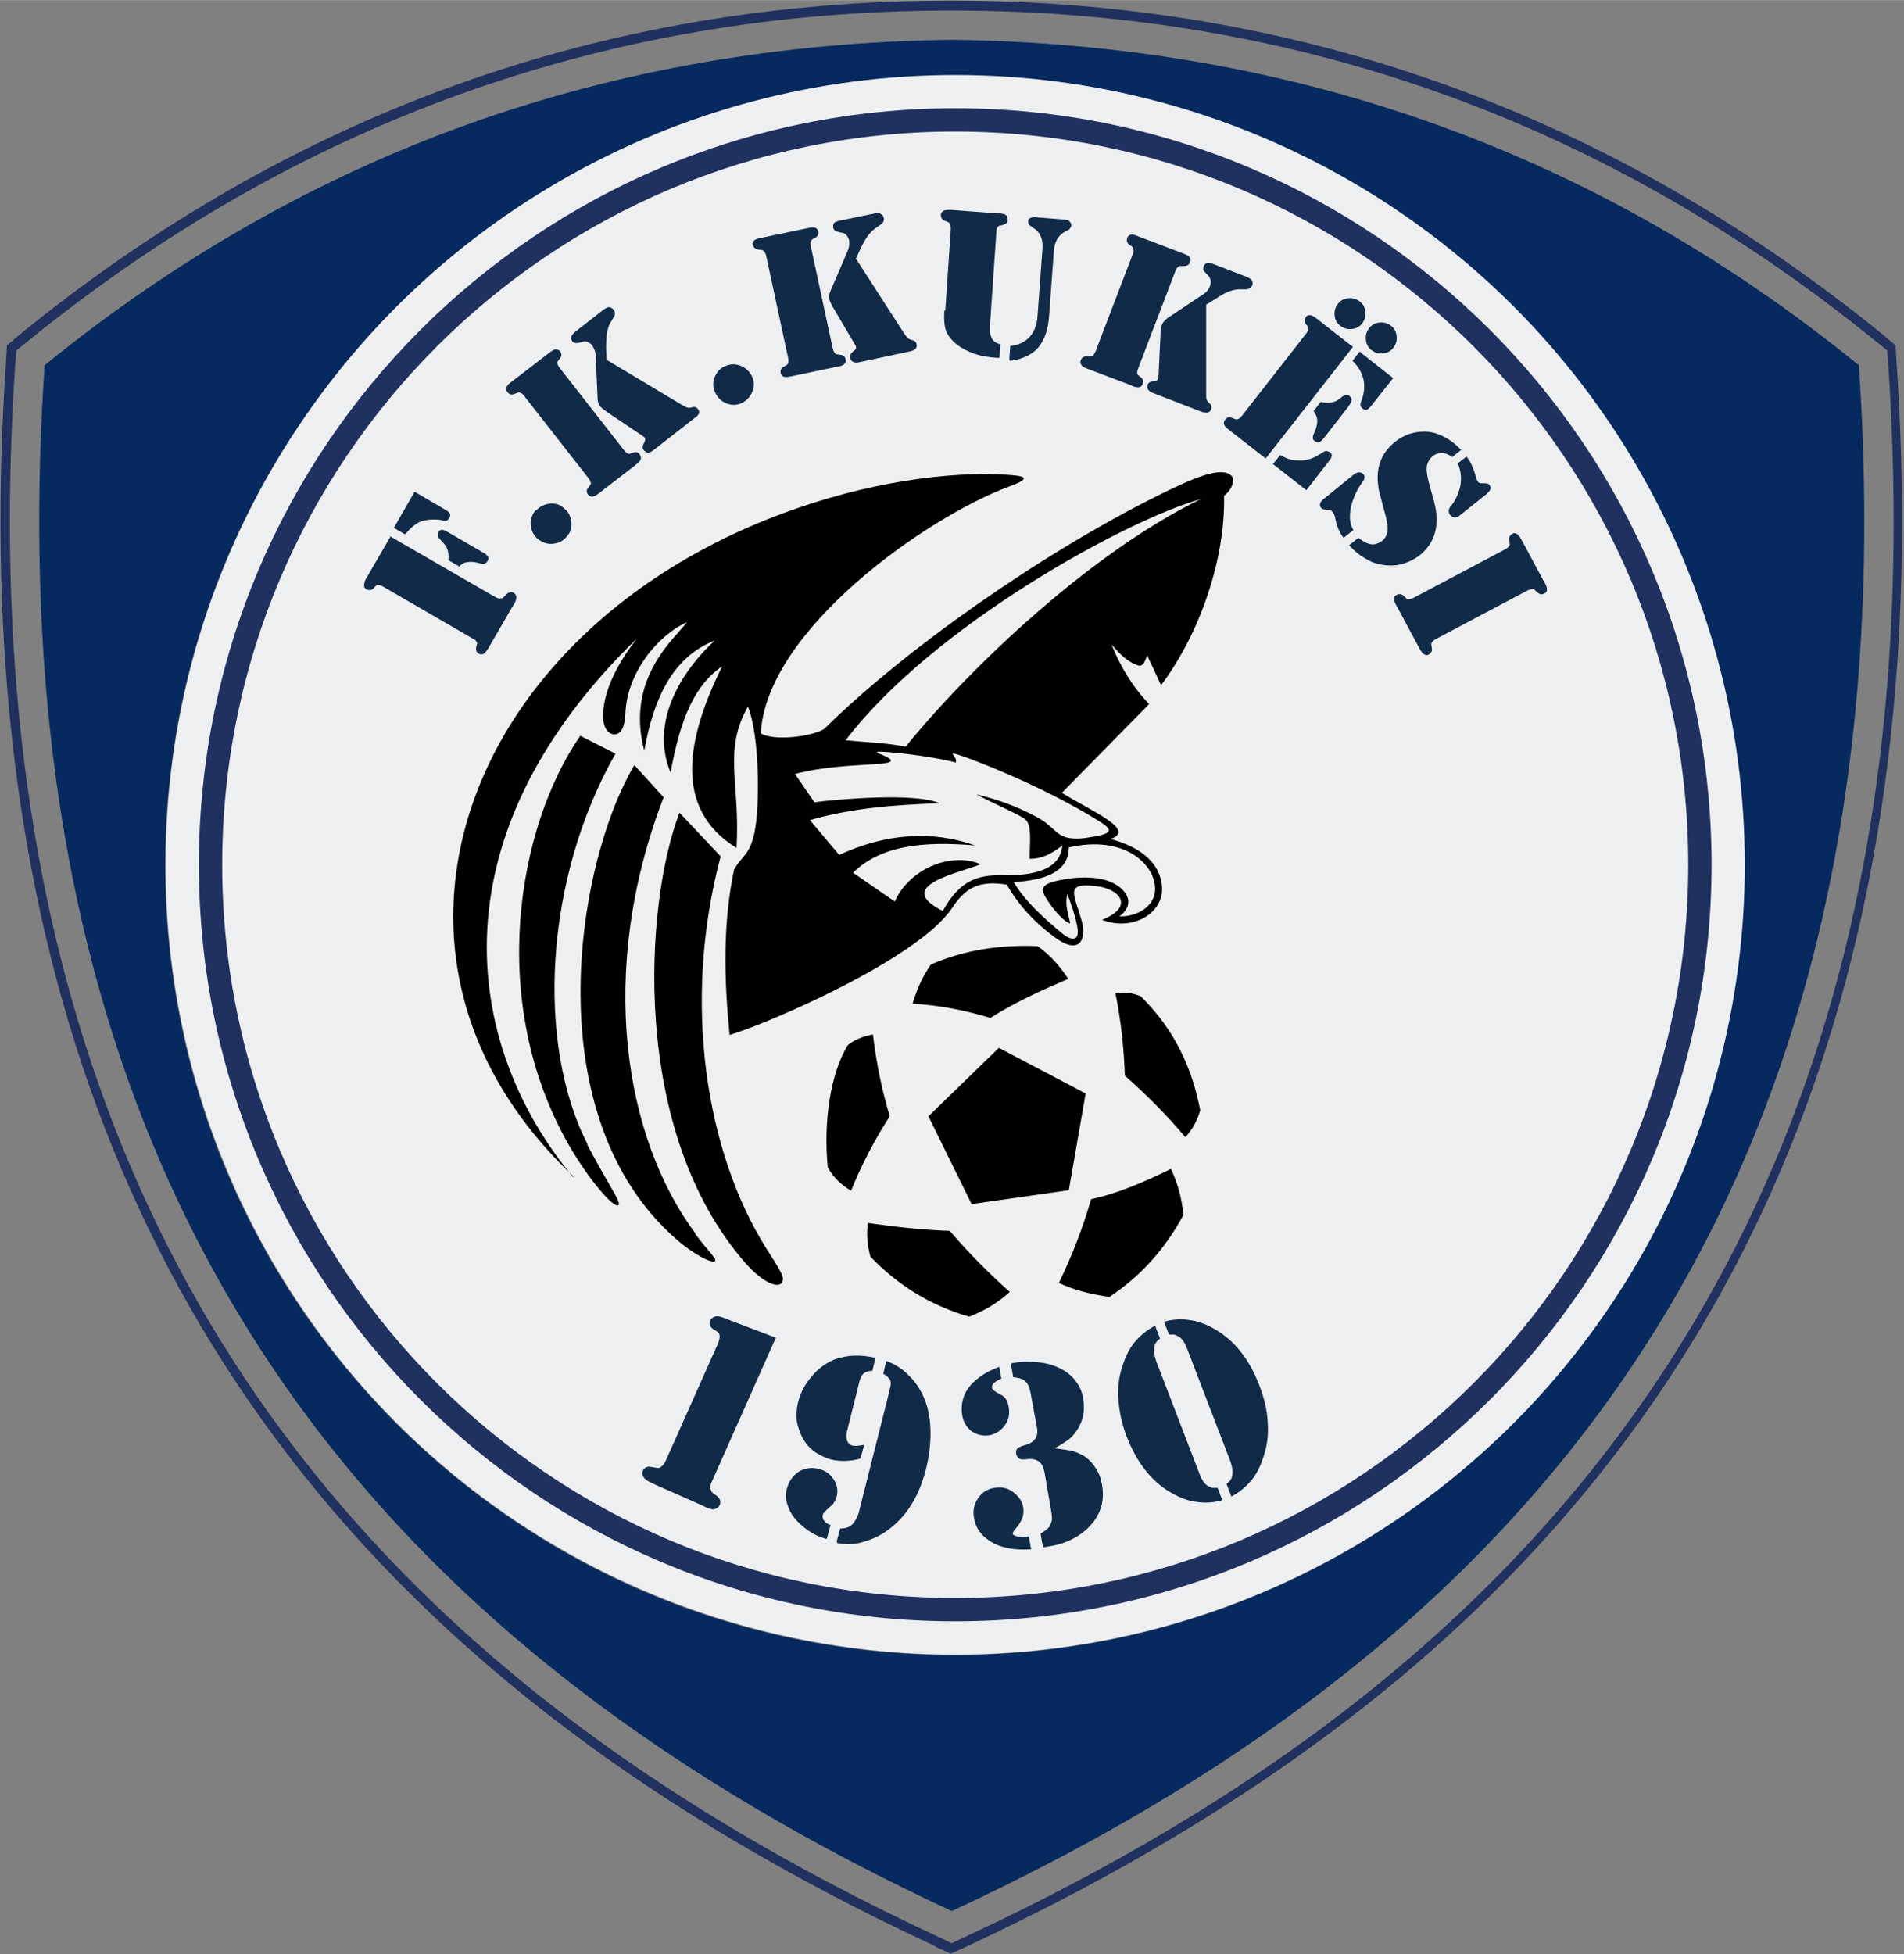 <?xml version="1.0" encoding="UTF-8"?>
<!DOCTYPE svg PUBLIC "-//W3C//DTD SVG 1.1//EN" "http://www.w3.org/Graphics/SVG/1.1/DTD/svg11.dtd">
<!-- Creator: CorelDRAW -->
<svg xmlns="http://www.w3.org/2000/svg" xml:space="preserve" width="312.172" height="320.337" style="shape-rendering:geometricPrecision; text-rendering:geometricPrecision; image-rendering:optimizeQuality; fill-rule:evenodd; clip-rule:evenodd"
viewBox="0 0 3.839 3.939"
 xmlns:xlink="http://www.w3.org/1999/xlink">
 <rect x="0" y="0" width="3.839" height="3.939" fill="#808080" stroke="none"/>
 <defs>
  <style type="text/css">
   <![CDATA[
    .fil3 {fill:#010101}
    .fil0 {fill:#20315F}
    .fil2 {fill:#EEEFF0}
    .fil4 {fill:#112A48;fill-rule:nonzero}
    .fil1 {fill:url(#id0)}
   ]]>
  </style>
  <radialGradient id="id0" gradientUnits="userSpaceOnUse" cx="1.919" cy="1.965" r="1.363" fx="1.919" fy="1.965">
   <stop offset="0" style="stop-color:#173B6A"/>
   <stop offset="0.812" style="stop-color:#254A74"/>
   <stop offset="1" style="stop-color:#06295F"/>
  </radialGradient>
 </defs>
 <g id="Layer_x0020_1">

  <path class="fil0" d="M1.886 3.923c-0.31,-0.144 -0.607,-0.319 -0.869,-0.538 -0.821,-0.685 -1.075,-1.617 -1.005,-2.655l0.002 -0.034 0.026 -0.022c0.545,-0.444 1.174,-0.673 1.878,-0.673 0.704,0 1.333,0.23 1.878,0.673l0.026 0.022 0.002 0.034c0.07,1.038 -0.183,1.97 -1.005,2.655 -0.263,0.219 -0.56,0.394 -0.869,0.538l-0.033 0.015 -0.033 -0.015zm0.008 -0.018c-0.308,-0.143 -0.604,-0.317 -0.865,-0.535 -0.815,-0.68 -1.068,-1.605 -0.998,-2.639l0.002 -0.025 0.02 -0.016c0.542,-0.441 1.166,-0.669 1.866,-0.669 0.7,0 1.324,0.228 1.866,0.669l0.02 0.016 0.002 0.025c0.07,1.034 -0.182,1.958 -0.998,2.639 -0.261,0.218 -0.557,0.392 -0.865,0.535l-0.025 0.012 -0.025 -0.012z"/>
  <path class="fil1" d="M1.919 3.852c-1.076,-0.5 -1.948,-1.356 -1.829,-3.116 0.529,-0.43 1.139,-0.647 1.829,-0.656 0.69,0.009 1.3,0.226 1.829,0.656 0.119,1.76 -0.753,2.617 -1.829,3.116zm0.006 -3.7c0.879,0 1.592,0.713 1.592,1.592 0,0.879 -0.713,1.592 -1.592,1.592 -0.879,0 -1.592,-0.713 -1.592,-1.592 0,-0.879 0.713,-1.592 1.592,-1.592z"/>
  <circle class="fil2" cx="1.926" cy="1.743" r="1.592"/>
  <path class="fil0" d="M1.926 0.218c0.842,0 1.525,0.683 1.525,1.525 0,0.842 -0.683,1.525 -1.525,1.525 -0.842,0 -1.525,-0.683 -1.525,-1.525 0,-0.842 0.683,-1.525 1.525,-1.525zm0 0.047c0.816,0 1.478,0.662 1.478,1.478 0,0.816 -0.662,1.478 -1.478,1.478 -0.816,0 -1.478,-0.662 -1.478,-1.478 0,-0.816 0.662,-1.478 1.478,-1.478z"/>
  <path class="fil3" d="M2.109 1.81c0.015,0.025 0.04,0.051 0.049,0.051 -0.005,-0.022 -0.011,-0.038 -0.006,-0.059 0.003,0.007 0.019,0.05 0.021,0.073 0.002,0.026 -0.019,0.016 -0.028,0.009 -0.037,-0.03 -0.079,-0.068 -0.101,-0.106 0.06,-0.004 0.111,-0.019 0.111,-0.07 0.113,-0.026 0.175,0.035 0.174,0.085 -0,0.031 -0.033,0.055 -0.072,0.054 0.039,-0.029 0.008,-0.064 -0.031,-0.074 -0.032,-0.008 -0.07,-0.004 -0.098,0.003 -0.018,0.005 -0.034,0.01 -0.019,0.034zm-0.341 -0.293c0.09,0.035 -0.053,0.013 -0.165,0.043l0.039 0.057c0.043,-0.006 0.205,-0.02 0.252,0.002 -0.09,0.003 -0.179,0.01 -0.261,0.034l0.059 0.07c0.094,-0.043 0.186,-0.05 0.274,-0.019 -0.105,-0.009 -0.19,0 -0.246,0.055l0.084 0.058c0.031,-0.069 0.118,-0.1 0.173,-0.075 -0.04,0.017 -0.179,0.043 -0.076,0.094 0.035,-0.064 0.073,-0.072 0.117,-0.072 0.051,0.001 0.119,-0.004 0.124,-0.06 -0.023,0.018 -0.042,0.027 -0.066,0.027 0,-0.033 0.005,-0.066 -0.008,-0.079 -0.009,-0.009 -0.082,-0.04 -0.099,-0.051 0.041,0.01 0.081,0.024 0.12,0.045 0.036,0.019 0.039,0.038 0.066,0.043 0.014,0.002 0.025,0.002 0.052,-0.003 0.028,-0.005 0.038,-0.011 0.018,-0.025 -0.025,-0.017 -0.073,-0.044 -0.124,-0.069 -0.086,-0.042 -0.18,-0.077 -0.18,-0.073 0,0.003 0.009,0.01 0.006,0.018 -0.029,-0.009 -0.121,-0.022 -0.157,-0.022zm0.026 0.733c-0.031,0.048 -0.057,0.098 -0.078,0.15 -0.02,-0.012 -0.036,-0.027 -0.047,-0.047 -0.009,-0.091 0.005,-0.188 0.04,-0.246 0.013,-0.011 0.03,-0.018 0.051,-0.022 0.007,0.057 0.018,0.112 0.034,0.165zm0.22 -0.138l0.175 0.092 -0.034 0.195 -0.098 0.014 -0.098 0.014 -0.087 -0.177 0.142 -0.138zm-0.016 -0.06c-0.053,-0.016 -0.105,-0.026 -0.158,-0.029 0.008,-0.026 0.018,-0.052 0.037,-0.079 0.069,-0.03 0.141,-0.04 0.215,-0.037 0.027,0.019 0.046,0.042 0.062,0.066 -0.054,0.023 -0.107,0.047 -0.156,0.078zm0.27 0.115c-0.002,-0.056 -0.008,-0.111 -0.019,-0.165 0.017,-0.003 0.034,-0.001 0.051,0.006 0.07,0.069 0.104,0.147 0.12,0.23 -0.006,0.02 -0.015,0.038 -0.03,0.054 -0.038,-0.045 -0.079,-0.086 -0.122,-0.124zm-0.068 0.25c0.052,-0.011 0.106,-0.034 0.161,-0.061 0.013,0.028 0.022,0.058 0.025,0.093 -0.037,0.069 -0.087,0.124 -0.149,0.165 -0.037,-0.005 -0.072,-0.014 -0.102,-0.028 0.026,-0.054 0.048,-0.11 0.065,-0.169zm-0.285 0.064c-0.055,-0.002 -0.11,-0.008 -0.165,-0.016 -0.003,0.021 -0.002,0.043 0.005,0.068 0.053,0.055 0.117,0.097 0.199,0.121 0.031,-0.012 0.058,-0.028 0.082,-0.05 -0.045,-0.04 -0.085,-0.081 -0.121,-0.123zm-0.372 0.032c-0.118,-0.19 -0.169,-0.489 -0.09,-0.787l-0.083 -0.088c-0.07,0.182 -0.101,0.642 0.134,0.909 0.033,0.037 0.063,0.05 0.072,0.039 0.008,-0.011 -0.003,-0.025 -0.033,-0.073zm-0.141 -0.027c-0.142,-0.191 -0.2,-0.525 -0.064,-0.879l-0.059 -0.065c-0.12,0.204 -0.198,0.711 0.086,0.957 0.033,0.029 0.073,0.05 0.077,0.042 0.002,-0.005 -0.014,-0.019 -0.041,-0.055zm-0.217 -0.179c-0.104,-0.202 -0.088,-0.535 0.056,-0.788l-0.071 -0.036c-0.126,0.182 -0.189,0.535 -0.023,0.825 0.039,0.068 0.091,0.129 0.1,0.121 0.006,-0.006 -0.02,-0.04 -0.063,-0.122zm0.641 -0.802c0.129,-0.159 0.374,-0.392 0.595,-0.499 -0.146,0.04 -0.539,0.254 -0.716,0.486 0.039,0.004 0.082,0.005 0.121,0.013zm-0.671 0.867c-0.209,-0.251 -0.296,-0.671 0.129,-1.085 -0.04,0.052 -0.065,0.102 -0.068,0.15 -0.002,0.033 0.013,0.044 0.024,0.043 0.018,-0.001 0.02,-0.029 0.021,-0.042 0.003,-0.081 0.064,-0.157 0.124,-0.184 -0.021,0.03 -0.125,0.111 -0.086,0.259 0.018,-0.101 0.055,-0.188 0.142,-0.222 -0.064,0.059 -0.132,0.162 -0.089,0.266 0.016,-0.085 0.039,-0.17 0.104,-0.214 -0.07,0.142 -0.101,0.286 0.029,0.366 0.008,-0.131 -0.028,-0.194 0.023,-0.285 0.023,0.056 0.025,0.199 0.013,0.255 -0.01,0.046 -0.026,0.046 -0.041,0.074 -0.023,0.11 -0.02,0.221 -0.009,0.333 0.078,-0.023 0.379,-0.153 0.448,-0.255 0.025,-0.038 0.051,-0.058 0.111,-0.048 0.024,0.042 0.057,0.077 0.095,0.105 0.052,0.039 0.065,0.005 0.057,-0.028 -0.015,-0.057 -0.038,-0.082 0.028,-0.074 0.047,0.005 0.079,0.041 0.012,0.068 0.06,0.023 0.119,-0.011 0.121,-0.059 0.001,-0.034 -0.018,-0.081 -0.104,-0.104 0.054,-0.018 -0.04,-0.057 -0.098,-0.093 0.059,-0.06 0.117,-0.119 0.176,-0.179 -0.034,-0.035 -0.058,-0.076 -0.076,-0.12 0.018,0.02 0.031,0.034 0.053,0.042 0.012,0.004 0.015,-0.011 0.019,-0.02 0.009,0.019 0.019,0.04 0.028,0.06 0.079,-0.105 0.13,-0.256 0.127,-0.382 0.018,-0.013 0.021,-0.033 0.016,-0.039 -0.02,-0.023 -0.081,0.005 -0.148,0.038 -0.241,0.12 -0.514,0.313 -0.674,0.471 -0.025,0.016 -0.103,0.025 -0.128,0.009 0.011,-0.208 0.334,-0.436 0.502,-0.498 0.049,-0.018 0.025,-0.021 -0.003,-0.023 -0.234,-0.016 -0.673,0.089 -0.936,0.409 -0.238,0.289 -0.27,0.694 0.06,1.006z"/>
  <path class="fil4" d="M0.785 1.08l0.213 0.123c0.005,0.003 0.009,0.004 0.012,0.003 0.002,-0 0.003,-0.001 0.004,-0.001 0.001,-0.001 0.003,-0.003 0.007,-0.007 0.005,-0.005 0.01,-0.006 0.015,-0.003 0.003,0.002 0.005,0.005 0.005,0.009 0,0.003 -0.001,0.007 -0.004,0.013l-0.004 0.006 -0.047 0.081 -0.003 0.005c-0.003,0.004 -0.005,0.007 -0.008,0.009 -0.003,0.001 -0.006,0.001 -0.009,-0 -0.005,-0.003 -0.007,-0.007 -0.006,-0.013 0.001,-0.005 0.002,-0.008 0.002,-0.008 7.87402e-005,-0.001 -0,-0.002 -0.001,-0.003 -0.001,-0.003 -0.004,-0.005 -0.008,-0.007l-0.181 -0.105c-0.004,-0.002 -0.008,-0.003 -0.01,-0.003 -0.002,9.44882e-005 -0.003,0 -0.003,0.001 -0.001,0.001 -0.003,0.002 -0.006,0.006 -0.004,0.004 -0.009,0.004 -0.014,0.002 -0.003,-0.002 -0.005,-0.004 -0.005,-0.008 -0,-0.003 0.001,-0.007 0.003,-0.012l0.003 -0.005 0.047 -0.081zm0.009 -0.016l0.042 -0.073 0.063 0.037c0.004,0.002 0.007,0.005 0.008,0.007 0.001,0.003 0.001,0.005 -0.001,0.009 -0.001,0.002 -0.003,0.004 -0.005,0.005 -0.002,0.001 -0.005,0.001 -0.008,-0 -0.007,-0.002 -0.014,-0.002 -0.02,-0.002 -0.007,1.1811e-005 -0.013,0.001 -0.018,0.002 -0.008,0.002 -0.014,0.005 -0.02,0.01 -0.006,0.004 -0.012,0.011 -0.018,0.018l-0.021 -0.012zm0.131 0.077l-0.021 -0.012c0.001,-0.009 8.66142e-005,-0.016 -0.002,-0.022 -0.002,-0.006 -0.006,-0.011 -0.012,-0.017 -0.004,-0.004 -0.006,-0.007 -0.007,-0.009 -0.001,-0.003 -0,-0.005 0.001,-0.008 0.002,-0.004 0.005,-0.006 0.009,-0.005 0.002,0 0.006,0.002 0.011,0.005l0.069 0.04c0.006,0.003 0.009,0.006 0.011,0.009 0.001,0.002 0.001,0.005 -0.001,0.009 -0.002,0.003 -0.004,0.004 -0.006,0.005 -0.003,0.001 -0.006,0 -0.011,-0.001 -0.01,-0.003 -0.018,-0.003 -0.024,-0.002 -0.007,0.001 -0.012,0.004 -0.017,0.01zm0.156 -0.112c0.007,-0.008 0.017,-0.013 0.028,-0.014 0.011,-0.001 0.021,0.002 0.029,0.01 0.009,0.007 0.013,0.017 0.014,0.028 0.001,0.011 -0.002,0.021 -0.01,0.029 -0.007,0.009 -0.017,0.013 -0.028,0.014 -0.011,0.001 -0.021,-0.003 -0.03,-0.01 -0.008,-0.007 -0.013,-0.017 -0.014,-0.028 -0.001,-0.011 0.003,-0.021 0.01,-0.03zm0.202 -0.093l-0.074 0.057 -0.004 0.003c-0.004,0.003 -0.008,0.005 -0.011,0.005 -0.003,0 -0.006,-0.001 -0.008,-0.004 -0.004,-0.005 -0.004,-0.009 -0,-0.014 0.003,-0.004 0.004,-0.006 0.005,-0.007 0,-0.001 0.001,-0.002 0,-0.003 -6.69291e-005,-0.003 -0.002,-0.006 -0.005,-0.01l-0.129 -0.165c-0.003,-0.004 -0.006,-0.006 -0.009,-0.007 -0.001,-0 -0.003,-0.001 -0.003,-0 -0.001,0 -0.003,0.001 -0.008,0.003 -0.006,0.002 -0.01,0.001 -0.014,-0.004 -0.002,-0.003 -0.003,-0.006 -0.002,-0.009 0.001,-0.003 0.003,-0.006 0.007,-0.009l0.004 -0.003 0.074 -0.057 0.004 -0.003c0.004,-0.003 0.008,-0.005 0.011,-0.005 0.003,-0 0.006,0.001 0.008,0.004 0.004,0.005 0.004,0.009 0,0.014 -0.003,0.004 -0.004,0.006 -0.005,0.007 -0,0.001 -0.001,0.002 -0,0.003 6.69291e-005,0.003 0.002,0.006 0.005,0.01l0.129 0.165c0.005,0.006 0.009,0.009 0.013,0.007l0.006 -0.002c0.005,-0.002 0.01,-0.001 0.013,0.004 0.004,0.006 0.003,0.012 -0.005,0.018l-0.004 0.003zm-0.06 -0.211l0.152 0.091c0.004,0.002 0.007,0.004 0.01,0.005 0.003,0.001 0.006,0.001 0.009,-0 0.003,-0.001 0.005,-0.001 0.006,-0.001 0.003,0 0.005,0.002 0.007,0.004 0.005,0.006 0.003,0.012 -0.006,0.018l-0.083 0.065c-0.004,0.003 -0.008,0.005 -0.011,0.005 -0.003,3.54331e-005 -0.006,-0.001 -0.009,-0.005 -0.003,-0.003 -0.003,-0.008 -0,-0.013 0.002,-0.003 0.002,-0.006 0.003,-0.007 0,-0.001 -0,-0.003 -0.001,-0.005 -0.001,-0.001 -0.002,-0.002 -0.005,-0.004l-0.07 -0.047c-0.006,-0.004 -0.011,-0.008 -0.015,-0.012 -0.003,-0.004 -0.005,-0.009 -0.005,-0.016l-0.004 -0.086c-0,-0.008 -0.003,-0.015 -0.007,-0.021 -0.002,-0.003 -0.006,-0.005 -0.009,-0.007 -0.004,-0.001 -0.007,-0.002 -0.011,-0l-0.008 0.002c-0.005,0.001 -0.009,0 -0.012,-0.003 -0.002,-0.003 -0.003,-0.006 -0.002,-0.01 0.001,-0.002 0.003,-0.005 0.006,-0.008l0.059 -0.046c0.004,-0.003 0.008,-0.005 0.011,-0.005 0.004,7.48031e-005 0.006,0.002 0.009,0.005 0.004,0.005 0.004,0.01 0,0.016l-0.006 0.01c-0.003,0.004 -0.005,0.011 -0.007,0.02 -0.001,0.007 -0.002,0.017 -0.002,0.03l0.001 0.025zm0.239 0.013c0.01,-0.005 0.021,-0.005 0.031,-0.001 0.01,0.004 0.018,0.011 0.023,0.021 0.005,0.01 0.005,0.021 0.001,0.031 -0.004,0.01 -0.011,0.018 -0.021,0.023 -0.01,0.005 -0.021,0.005 -0.031,0.001 -0.01,-0.004 -0.018,-0.011 -0.023,-0.022 -0.005,-0.01 -0.005,-0.021 -0.001,-0.031 0.004,-0.01 0.011,-0.018 0.022,-0.023zm0.226 0.001l-0.091 0.019 -0.005 0.001c-0.005,0.001 -0.009,0.001 -0.012,-0 -0.003,-0.001 -0.005,-0.004 -0.006,-0.007 -0.001,-0.006 0.001,-0.01 0.006,-0.013 0.004,-0.002 0.007,-0.004 0.007,-0.004 0.001,-0.001 0.001,-0.001 0.002,-0.003 0.001,-0.003 0.001,-0.006 0,-0.011l-0.044 -0.205c-0.001,-0.005 -0.003,-0.008 -0.005,-0.01 -0.001,-0.001 -0.002,-0.002 -0.003,-0.002 -0.001,-0 -0.004,-0.001 -0.008,-0.001 -0.006,-0.001 -0.009,-0.004 -0.011,-0.009 -0.001,-0.003 5.11811e-005,-0.006 0.002,-0.009 0.002,-0.002 0.006,-0.004 0.011,-0.005l0.005 -0.001 0.091 -0.019 0.005 -0.001c0.005,-0.001 0.009,-0.001 0.012,0 0.003,0.001 0.005,0.004 0.006,0.007 0.001,0.006 -0.001,0.01 -0.006,0.013 -0.004,0.002 -0.007,0.004 -0.007,0.004 -0.001,0.001 -0.001,0.001 -0.002,0.003 -0.001,0.003 -0.001,0.006 -0,0.011l0.044 0.205c0.002,0.008 0.005,0.012 0.009,0.012l0.007 0.001c0.006,0.001 0.009,0.004 0.01,0.009 0.002,0.007 -0.003,0.012 -0.012,0.014l-0.005 0.001zm0.039 -0.216l0.096 0.149c0.003,0.004 0.005,0.007 0.007,0.009 0.002,0.002 0.005,0.003 0.008,0.004 0.003,0.001 0.005,0.001 0.006,0.002 0.002,0.002 0.004,0.004 0.004,0.007 0.002,0.007 -0.003,0.012 -0.013,0.014l-0.103 0.022c-0.005,0.001 -0.009,0.001 -0.012,-0.001 -0.003,-0.001 -0.005,-0.004 -0.006,-0.008 -0.001,-0.004 0.001,-0.008 0.005,-0.012 0.003,-0.002 0.005,-0.004 0.006,-0.005 0.001,-0.001 0.001,-0.003 0.001,-0.005 -0,-0.001 -0.001,-0.003 -0.003,-0.006l-0.043 -0.073c-0.004,-0.007 -0.007,-0.013 -0.008,-0.018 -0.001,-0.005 -0,-0.01 0.003,-0.017l0.034 -0.079c0.003,-0.007 0.004,-0.015 0.003,-0.022 -0.001,-0.004 -0.003,-0.007 -0.005,-0.01 -0.003,-0.003 -0.006,-0.005 -0.01,-0.005l-0.008 -0.002c-0.005,-0.001 -0.008,-0.004 -0.009,-0.008 -0.001,-0.004 4.33071e-005,-0.007 0.002,-0.01 0.002,-0.002 0.005,-0.003 0.009,-0.004l0.073 -0.015c0.005,-0.001 0.009,-0.001 0.012,0.001 0.003,0.002 0.005,0.004 0.006,0.008 0.001,0.006 -0.001,0.01 -0.007,0.014l-0.01 0.007c-0.004,0.003 -0.009,0.007 -0.015,0.015 -0.004,0.005 -0.009,0.014 -0.015,0.026l-0.01 0.022zm0.179 0.103l0.011 -0.164c0,-0.005 -0,-0.008 -0.002,-0.011 -0.001,-0.001 -0.001,-0.002 -0.002,-0.003 -0.001,-0 -0.003,-0.002 -0.008,-0.003 -0.005,-0.002 -0.008,-0.006 -0.008,-0.012 0,-0.004 0.002,-0.006 0.005,-0.008 0.003,-0.002 0.007,-0.002 0.012,-0.002l0.005 0 0.093 0.007 0.005 0 0.007 0.001c0.002,0.001 0.004,0.002 0.006,0.004 0.001,0.002 0.002,0.004 0.002,0.007 -0,0.006 -0.003,0.009 -0.009,0.011 -0.005,0.001 -0.007,0.002 -0.008,0.002 -0.001,0 -0.002,0.001 -0.003,0.002 -0.002,0.002 -0.003,0.006 -0.003,0.01l-0.012 0.175c-0.001,0.012 -0.001,0.02 -0.001,0.025 0,0.005 0.001,0.009 0.003,0.013 0.002,0.004 0.003,0.006 0.006,0.008 0.002,0.002 0.006,0.004 0.012,0.006l-0.002 0.027 -0.005 -0c-0.018,-0.001 -0.033,-0.004 -0.045,-0.008 -0.014,-0.005 -0.026,-0.011 -0.036,-0.019 -0.01,-0.008 -0.017,-0.017 -0.021,-0.026 -0.004,-0.01 -0.005,-0.024 -0.004,-0.043zm0.129 0.098l0.002 -0.027c0.014,-0.001 0.026,-0.006 0.036,-0.015 0.011,-0.01 0.018,-0.026 0.019,-0.046l0.01 -0.136c0.001,-0.019 -0.005,-0.033 -0.019,-0.041 -0.004,-0.003 -0.007,-0.005 -0.008,-0.006 -0.001,-0.002 -0.002,-0.004 -0.002,-0.007 0,-0.004 0.002,-0.006 0.005,-0.007 0.003,-0.001 0.007,-0.002 0.013,-0.001l0.051 0.004c0.004,0 0.007,0.001 0.009,0.001 0.001,0 0.003,0.001 0.004,0.002 0.003,0.002 0.005,0.005 0.005,0.009 -0,0.003 -0.002,0.006 -0.004,0.008 -0.001,0.001 -0.004,0.002 -0.009,0.005 -0.006,0.003 -0.011,0.008 -0.015,0.014 -0.004,0.007 -0.006,0.014 -0.007,0.023l-0.01 0.136c-0.002,0.023 -0.008,0.042 -0.019,0.057 -0.008,0.011 -0.02,0.019 -0.034,0.024 -0.007,0.003 -0.016,0.005 -0.026,0.006zm0.247 0.053l-0.087 -0.033 -0.005 -0.002c-0.005,-0.002 -0.008,-0.004 -0.01,-0.007 -0.002,-0.003 -0.002,-0.006 -0.001,-0.009 0.002,-0.005 0.006,-0.008 0.012,-0.008 0.005,0 0.008,0 0.009,0 0.001,-5.11811e-005 0.002,-0.001 0.003,-0.001 0.002,-0.001 0.004,-0.005 0.006,-0.009l0.075 -0.196c0.002,-0.005 0.002,-0.008 0.001,-0.011 -0,-0.002 -0.001,-0.003 -0.001,-0.003 -0.001,-0.001 -0.003,-0.002 -0.007,-0.005 -0.005,-0.004 -0.006,-0.008 -0.004,-0.014 0.001,-0.003 0.003,-0.005 0.007,-0.006 0.003,-0.001 0.007,-0 0.012,0.002l0.005 0.002 0.087 0.033 0.005 0.002c0.005,0.002 0.008,0.004 0.01,0.007 0.002,0.003 0.002,0.006 0.001,0.009 -0.002,0.005 -0.006,0.008 -0.012,0.008 -0.005,-0 -0.008,-0 -0.009,-0 -0.001,5.11811e-005 -0.002,0.001 -0.003,0.001 -0.002,0.001 -0.004,0.005 -0.006,0.009l-0.075 0.196c-0.003,0.007 -0.003,0.012 0.001,0.015l0.005 0.004c0.004,0.003 0.005,0.008 0.003,0.013 -0.003,0.007 -0.008,0.008 -0.018,0.005l-0.005 -0.002zm0.15 -0.16l-0 0.177c1.1811e-005,0.005 0,0.009 0.001,0.011 0.001,0.003 0.002,0.005 0.005,0.007 0.002,0.002 0.004,0.004 0.004,0.005 0.001,0.003 0.001,0.005 -5.90551e-005,0.008 -0.003,0.007 -0.009,0.008 -0.019,0.005l-0.098 -0.038c-0.005,-0.002 -0.008,-0.004 -0.01,-0.007 -0.002,-0.003 -0.002,-0.006 -0.001,-0.01 0.002,-0.004 0.005,-0.006 0.011,-0.007 0.004,-0 0.006,-0.001 0.007,-0.001 0.001,-0.001 0.002,-0.002 0.003,-0.003 0,-0.001 0.001,-0.003 0.001,-0.007l0.004 -0.084c0,-0.008 0.001,-0.014 0.003,-0.019 0.002,-0.005 0.006,-0.009 0.011,-0.013l0.072 -0.048c0.007,-0.004 0.011,-0.01 0.014,-0.017 0.001,-0.004 0.002,-0.007 0.001,-0.011 -0.001,-0.004 -0.002,-0.007 -0.005,-0.01l-0.006 -0.006c-0.004,-0.004 -0.005,-0.007 -0.003,-0.012 0.001,-0.004 0.004,-0.006 0.007,-0.007 0.002,-0.001 0.006,-0 0.01,0.001l0.07 0.027c0.005,0.002 0.008,0.004 0.01,0.007 0.002,0.003 0.002,0.006 0.001,0.01 -0.002,0.005 -0.007,0.008 -0.014,0.008l-0.012 0c-0.005,-3.93701e-005 -0.012,0.001 -0.02,0.004 -0.007,0.002 -0.015,0.007 -0.026,0.014l-0.021 0.013zm0.296 0.082l-0.176 0.225 -0.073 -0.057 -0.004 -0.003c-0.004,-0.003 -0.006,-0.006 -0.007,-0.009 -0.001,-0.003 -0,-0.006 0.002,-0.009 0.004,-0.005 0.008,-0.006 0.014,-0.004 0.005,0.002 0.007,0.003 0.008,0.003 0.001,0 0.002,6.29921e-005 0.003,-0 0.003,-0.001 0.006,-0.003 0.009,-0.007l0.129 -0.165c0.003,-0.004 0.005,-0.007 0.005,-0.01 0,-0.002 -1.9685e-005,-0.003 -0,-0.003 -0,-0.001 -0.002,-0.003 -0.005,-0.007 -0.003,-0.005 -0.003,-0.01 0,-0.014 0.002,-0.003 0.005,-0.004 0.008,-0.004 0.003,0 0.007,0.002 0.011,0.005l0.004 0.003 0.073 0.057zm0.015 0.011l0.066 0.052 -0.046 0.058c-0.003,0.003 -0.005,0.005 -0.008,0.006 -0.003,0 -0.005,-0 -0.008,-0.003 -0.002,-0.002 -0.004,-0.004 -0.004,-0.006 -0,-0.002 0,-0.005 0.002,-0.009 0.006,-0.016 0.007,-0.031 0.004,-0.044 -0.003,-0.013 -0.01,-0.025 -0.022,-0.037l0.015 -0.019zm-0.095 0.119l0.015 -0.019c0.009,0.002 0.016,0.002 0.022,0.001 0.006,-0.001 0.012,-0.004 0.018,-0.009 0.004,-0.004 0.008,-0.005 0.01,-0.006 0.003,-0 0.005,0 0.008,0.002 0.003,0.003 0.005,0.006 0.004,0.01 -0,0.002 -0.003,0.006 -0.006,0.011l-0.049 0.063c-0.004,0.005 -0.007,0.008 -0.01,0.009 -0.003,0.001 -0.006,0 -0.009,-0.002 -0.003,-0.002 -0.004,-0.004 -0.004,-0.007 -0,-0.003 0.001,-0.006 0.003,-0.01 0.004,-0.009 0.006,-0.017 0.006,-0.024 -0,-0.007 -0.003,-0.013 -0.007,-0.019zm-0.081 0.106l0.014 -0.018c0.008,0.004 0.015,0.008 0.021,0.009 0.006,0.002 0.013,0.002 0.021,0.002 0.008,-0 0.015,-0.002 0.021,-0.004 0.006,-0.002 0.013,-0.006 0.021,-0.011 0.004,-0.003 0.007,-0.004 0.009,-0.004 0.002,-0 0.005,0.001 0.007,0.002 0.003,0.002 0.005,0.005 0.004,0.008 -0,0.003 -0.002,0.006 -0.006,0.011l-0.045 0.058 -0.069 -0.054zm0.174 -0.328c0.007,0.005 0.011,0.012 0.012,0.021 0.001,0.009 -0.001,0.016 -0.006,0.023 -0.005,0.007 -0.012,0.011 -0.021,0.012 -0.009,0.001 -0.016,-0.001 -0.023,-0.006 -0.007,-0.005 -0.011,-0.012 -0.012,-0.021 -0.001,-0.009 0.001,-0.016 0.006,-0.023 0.005,-0.007 0.012,-0.011 0.021,-0.012 0.009,-0.001 0.016,0.001 0.023,0.006zm0.063 0.049c0.007,0.005 0.011,0.012 0.012,0.021 0.001,0.009 -0.001,0.016 -0.006,0.023 -0.005,0.007 -0.012,0.011 -0.021,0.012 -0.009,0.001 -0.016,-0.001 -0.023,-0.006 -0.007,-0.005 -0.011,-0.012 -0.012,-0.021 -0.001,-0.009 0.001,-0.016 0.006,-0.023 0.005,-0.007 0.012,-0.011 0.021,-0.012 0.009,-0.001 0.016,0.001 0.023,0.006zm0.143 0.25l-0.019 0.015c-0.007,-0.005 -0.014,-0.008 -0.021,-0.008 -0.007,-0 -0.013,0.002 -0.018,0.006 -0.005,0.004 -0.009,0.01 -0.011,0.016 -0.002,0.006 -0.002,0.014 -5.90551e-005,0.024 0.001,0.007 0.005,0.021 0.011,0.043 0.004,0.013 0.006,0.024 0.007,0.032 0.001,0.008 0.001,0.017 -0,0.026 -0.003,0.024 -0.014,0.043 -0.032,0.058 -0.014,0.011 -0.03,0.018 -0.047,0.021 -0.017,0.002 -0.034,0 -0.05,-0.006 -0.009,-0.004 -0.017,-0.009 -0.026,-0.015 -0.008,-0.006 -0.015,-0.013 -0.021,-0.019l0.019 -0.015c0.01,0.008 0.019,0.012 0.026,0.013 0.007,0.001 0.015,-0.002 0.022,-0.007 0.007,-0.006 0.011,-0.014 0.011,-0.025 0,-0.007 -0.002,-0.019 -0.007,-0.036 -0.005,-0.018 -0.008,-0.031 -0.01,-0.038 -0.002,-0.007 -0.002,-0.014 -0.003,-0.021 -0.002,-0.032 0.009,-0.058 0.033,-0.078 0.012,-0.01 0.026,-0.017 0.04,-0.02 0.015,-0.003 0.029,-0.003 0.043,0.001 0.019,0.006 0.037,0.017 0.053,0.035zm-0.008 0.028l0.018 -0.014c0.005,0.007 0.009,0.013 0.011,0.019 0.003,0.006 0.006,0.015 0.009,0.026 0.001,0.003 0.002,0.005 0.003,0.006 0.002,0.002 0.004,0.003 0.006,0.003l0.008 -0c0.004,-0 0.007,0.001 0.009,0.003 0.002,0.003 0.003,0.006 0.002,0.009 -0.001,0.003 -0.004,0.006 -0.008,0.01l-0.054 0.043c-0.003,0.003 -0.006,0.004 -0.01,0.004 -0.003,-0 -0.006,-0.002 -0.009,-0.005 -0.002,-0.002 -0.003,-0.005 -0.003,-0.008 7.87402e-005,-0.002 0.001,-0.003 0.001,-0.005 0.001,-0.002 0.002,-0.004 0.005,-0.007 0.004,-0.005 0.008,-0.012 0.011,-0.019 0.003,-0.008 0.006,-0.015 0.007,-0.023 0.002,-0.015 0,-0.029 -0.006,-0.043zm-0.211 0.135l-0.019 0.015c-0.007,-0.009 -0.013,-0.021 -0.016,-0.036 -0.001,-0.006 -0.002,-0.009 -0.003,-0.011 -0.001,-0.002 -0.002,-0.004 -0.003,-0.005 -0.002,-0.002 -0.003,-0.004 -0.005,-0.004 -0.002,-0 -0.005,-0.001 -0.009,-0.001 -0.004,-1.1811e-005 -0.007,-0.001 -0.009,-0.003 -0.005,-0.006 -0.003,-0.013 0.007,-0.02l0.059 -0.048c0.003,-0.002 0.006,-0.004 0.01,-0.004 0.004,1.1811e-005 0.006,0.001 0.009,0.004 0.002,0.002 0.003,0.005 0.002,0.007 -0,0.003 -0.002,0.006 -0.005,0.01 -0.007,0.01 -0.013,0.021 -0.017,0.032 -0.004,0.011 -0.007,0.022 -0.007,0.033 -0.001,0.011 0.002,0.022 0.007,0.031zm0.133 0.236l-0.044 -0.082 -0.003 -0.005c-0.002,-0.004 -0.003,-0.008 -0.003,-0.012 0,-0.003 0.002,-0.006 0.005,-0.007 0.005,-0.003 0.01,-0.002 0.014,0.002 0.004,0.003 0.006,0.005 0.006,0.006 0.001,0.001 0.002,0.001 0.003,0.001 0.003,0 0.006,-0.001 0.011,-0.003l0.185 -0.098c0.004,-0.002 0.007,-0.005 0.008,-0.007 0.001,-0.001 0.001,-0.002 0.001,-0.003 -5.51181e-005,-0.001 -0,-0.004 -0.001,-0.008 -0.001,-0.006 0.001,-0.01 0.006,-0.013 0.003,-0.002 0.006,-0.002 0.009,-0 0.003,0.001 0.006,0.005 0.008,0.009l0.003 0.005 0.044 0.082 0.003 0.005c0.002,0.004 0.003,0.008 0.003,0.012 -0,0.003 -0.002,0.006 -0.005,0.007 -0.005,0.003 -0.01,0.002 -0.014,-0.002 -0.004,-0.003 -0.006,-0.005 -0.006,-0.006 -0.001,-0.001 -0.002,-0.001 -0.003,-0.001 -0.003,-0 -0.006,0.001 -0.011,0.003l-0.185 0.098c-0.004,0.002 -0.007,0.005 -0.008,0.007 -0.001,0.001 -0.001,0.002 -0.001,0.003 5.51181e-005,0.001 0,0.004 0.001,0.008 0.001,0.006 -0.001,0.01 -0.006,0.013 -0.003,0.002 -0.006,0.002 -0.009,0 -0.003,-0.001 -0.006,-0.005 -0.008,-0.009l-0.003 -0.005z"/>
  <path class="fil4" d="M1.564 2.697l-0.129 0.29c-0.003,0.006 -0.004,0.012 -0.002,0.015 0.001,0.002 0.001,0.004 0.002,0.005 0.001,0.001 0.004,0.004 0.01,0.008 0.007,0.005 0.009,0.012 0.006,0.019 -0.002,0.004 -0.006,0.007 -0.011,0.008 -0.004,0.001 -0.01,-0.001 -0.017,-0.004l-0.008 -0.004 -0.095 -0.042 -0.008 -0.004c-0.007,-0.003 -0.012,-0.007 -0.014,-0.01 -0.003,-0.005 -0.004,-0.009 -0.002,-0.013 0.003,-0.007 0.009,-0.01 0.018,-0.008 0.007,0.001 0.011,0.002 0.013,0.002 0.001,0 0.003,-0 0.005,-0.002 0.004,-0.002 0.007,-0.006 0.01,-0.012l0.103 -0.231c0.004,-0.009 0.006,-0.015 0.006,-0.02 7.87402e-005,-0.005 -0.002,-0.008 -0.005,-0.01l-0.008 -0.005c-0.007,-0.005 -0.009,-0.01 -0.006,-0.017 0.002,-0.005 0.007,-0.008 0.013,-0.009 0.003,-0 0.009,0.001 0.016,0.004l0.105 0.04zm0.11 0.379l-0.007 0.026c-0.017,-0.004 -0.034,-0.013 -0.049,-0.026 -0.013,-0.011 -0.023,-0.023 -0.028,-0.037 -0.006,-0.014 -0.007,-0.027 -0.003,-0.04 0.004,-0.014 0.012,-0.025 0.024,-0.033 0.012,-0.007 0.026,-0.009 0.04,-0.005 0.013,0.003 0.023,0.01 0.03,0.021 0.007,0.011 0.009,0.022 0.006,0.034 -0.002,0.008 -0.006,0.015 -0.011,0.019l-0.011 0.01c-0.003,0.003 -0.005,0.005 -0.006,0.008 -0.001,0.005 0,0.01 0.005,0.015 0.002,0.002 0.006,0.005 0.011,0.006zm0.013 0.031l0.007 -0.026c0.006,-0 0.011,-0.001 0.014,-0.002 0.003,-0.001 0.007,-0.003 0.01,-0.006 0.006,-0.006 0.01,-0.014 0.013,-0.022l0.061 -0.242c0.002,-0.008 0.003,-0.014 0.004,-0.017 0,-0.004 -0,-0.007 -0.001,-0.01 -0.002,-0.004 -0.007,-0.009 -0.014,-0.013l0.006 -0.026c0.016,0.006 0.031,0.015 0.043,0.027 0.013,0.012 0.023,0.026 0.031,0.043 0.009,0.019 0.014,0.041 0.015,0.067 0.001,0.026 -0.002,0.053 -0.009,0.081 -0.015,0.06 -0.044,0.103 -0.087,0.13 -0.015,0.009 -0.031,0.015 -0.047,0.019 -0.016,0.003 -0.031,0.003 -0.045,-0zm0.056 -0.197l-0.008 0.03c-0.022,0.006 -0.041,0.006 -0.059,0.002 -0.011,-0.003 -0.021,-0.008 -0.031,-0.014 -0.01,-0.007 -0.018,-0.015 -0.024,-0.025 -0.007,-0.011 -0.011,-0.023 -0.014,-0.036 -0.002,-0.013 -0.001,-0.027 0.002,-0.04 0.005,-0.02 0.014,-0.037 0.028,-0.053 0.013,-0.016 0.029,-0.027 0.046,-0.034 0.025,-0.009 0.053,-0.01 0.082,-0.003l-0.006 0.026c-0.007,8.66142e-005 -0.013,0.002 -0.017,0.005 -0.004,0.003 -0.007,0.008 -0.009,0.016l-0.025 0.1c-0.002,0.008 -0.002,0.014 0,0.02 0.002,0.005 0.006,0.009 0.012,0.01 0.005,0.001 0.013,0 0.023,-0.002zm0.74 0.107l-0.01 -0.026c0.004,-0.003 0.007,-0.006 0.008,-0.008 0.001,-0.002 0.003,-0.004 0.003,-0.007 0.002,-0.008 0.001,-0.018 -0.003,-0.03l-0.088 -0.229c-0.005,-0.012 -0.01,-0.02 -0.018,-0.024 -0.003,-0.001 -0.005,-0.002 -0.007,-0.003 -0.002,-0 -0.006,-0 -0.011,-0l-0.01 -0.026c0.018,-0.005 0.036,-0.006 0.053,-0.003 0.017,0.002 0.034,0.009 0.051,0.019 0.019,0.011 0.036,0.026 0.051,0.045 0.015,0.019 0.027,0.041 0.037,0.067 0.01,0.026 0.016,0.05 0.017,0.075 0.002,0.024 -0.001,0.047 -0.008,0.068 -0.006,0.019 -0.014,0.036 -0.025,0.049 -0.011,0.013 -0.024,0.024 -0.041,0.033zm-0.019 0.007c-0.018,0.005 -0.036,0.006 -0.053,0.003 -0.017,-0.002 -0.034,-0.009 -0.051,-0.019 -0.019,-0.011 -0.036,-0.026 -0.051,-0.045 -0.015,-0.019 -0.027,-0.041 -0.037,-0.067 -0.01,-0.025 -0.015,-0.05 -0.017,-0.074 -0.002,-0.024 0.001,-0.047 0.008,-0.068 0.006,-0.019 0.014,-0.036 0.025,-0.049 0.011,-0.013 0.024,-0.024 0.041,-0.033l0.01 0.026c-0.004,0.003 -0.007,0.006 -0.008,0.008 -0.001,0.002 -0.003,0.004 -0.003,0.007 -0.002,0.008 -0.001,0.018 0.003,0.03l0.088 0.229c0.005,0.012 0.01,0.02 0.018,0.024 0.003,0.001 0.005,0.002 0.007,0.003 0.002,0 0.006,0 0.011,0l0.01 0.026zm-0.39 0.071l0.005 0.028c-0.02,0.001 -0.038,-0 -0.053,-0.004 -0.017,-0.004 -0.031,-0.012 -0.042,-0.022 -0.011,-0.01 -0.018,-0.023 -0.02,-0.037 -0.003,-0.015 3.14961e-005,-0.028 0.008,-0.04 0.008,-0.012 0.019,-0.019 0.033,-0.021 0.016,-0.003 0.03,0.001 0.042,0.012 0.009,0.008 0.014,0.016 0.016,0.027 0.001,0.007 0.001,0.015 -0.002,0.022 -0.003,0.008 -0.007,0.014 -0.012,0.02 -0.005,0.005 -0.007,0.009 -0.007,0.011 0,0.003 0.004,0.005 0.01,0.006 0.006,0.001 0.014,0.001 0.022,-0zm-0.06 -0.343l0.005 0.027c-0.007,0.003 -0.011,0.005 -0.014,0.008 -0.002,0.001 -0.003,0.003 -0.004,0.005 -0.001,0.002 -0.001,0.004 -0.001,0.005 0.001,0.003 0.003,0.005 0.007,0.008l0.014 0.008c0.007,0.004 0.011,0.012 0.013,0.024 0.002,0.013 -0,0.025 -0.008,0.036 -0.008,0.011 -0.018,0.017 -0.031,0.02 -0.013,0.002 -0.025,-0.001 -0.036,-0.008 -0.01,-0.008 -0.017,-0.019 -0.019,-0.033 -0.002,-0.012 -0.001,-0.024 0.003,-0.036 0.004,-0.012 0.012,-0.023 0.022,-0.032 0.012,-0.011 0.028,-0.021 0.05,-0.029zm0.112 0.167c0.016,0.002 0.028,0.004 0.037,0.006 0.008,0.002 0.016,0.006 0.023,0.01 0.009,0.006 0.017,0.014 0.023,0.024 0.007,0.01 0.011,0.022 0.013,0.034 0.005,0.028 -0.001,0.052 -0.016,0.073 -0.01,0.013 -0.022,0.024 -0.038,0.033 -0.016,0.009 -0.033,0.015 -0.053,0.018l-0.012 0.002 -0.005 -0.028c0.009,-0.005 0.016,-0.01 0.019,-0.016 0.002,-0.004 0.003,-0.007 0.004,-0.011 0,-0.004 0,-0.009 -0.001,-0.015l-0.013 -0.076c-0.001,-0.007 -0.003,-0.013 -0.004,-0.016 -0.001,-0.003 -0.003,-0.006 -0.006,-0.009 -0.006,-0.006 -0.015,-0.008 -0.025,-0.007 -0.007,0.001 -0.012,0.001 -0.015,-0 -0.004,-0.002 -0.007,-0.005 -0.008,-0.01 -0.001,-0.005 -0,-0.009 0.002,-0.011 0.002,-0.002 0.007,-0.005 0.015,-0.007 0.02,-0.005 0.028,-0.017 0.025,-0.035l-0.002 -0.01 -0.011 -0.06c-0.002,-0.011 -0.005,-0.019 -0.011,-0.024 -0.005,-0.005 -0.013,-0.007 -0.024,-0.008l-0.005 -0.028 0.007 -0.001c0.017,-0.003 0.034,-0.003 0.05,-0.001 0.017,0.002 0.031,0.006 0.044,0.013 0.012,0.006 0.023,0.015 0.03,0.025 0.008,0.01 0.013,0.022 0.015,0.035 0.004,0.024 5.90551e-005,0.045 -0.012,0.063 -0.005,0.008 -0.011,0.015 -0.018,0.02 -0.007,0.005 -0.016,0.011 -0.029,0.018z"/>
 </g>
</svg>
